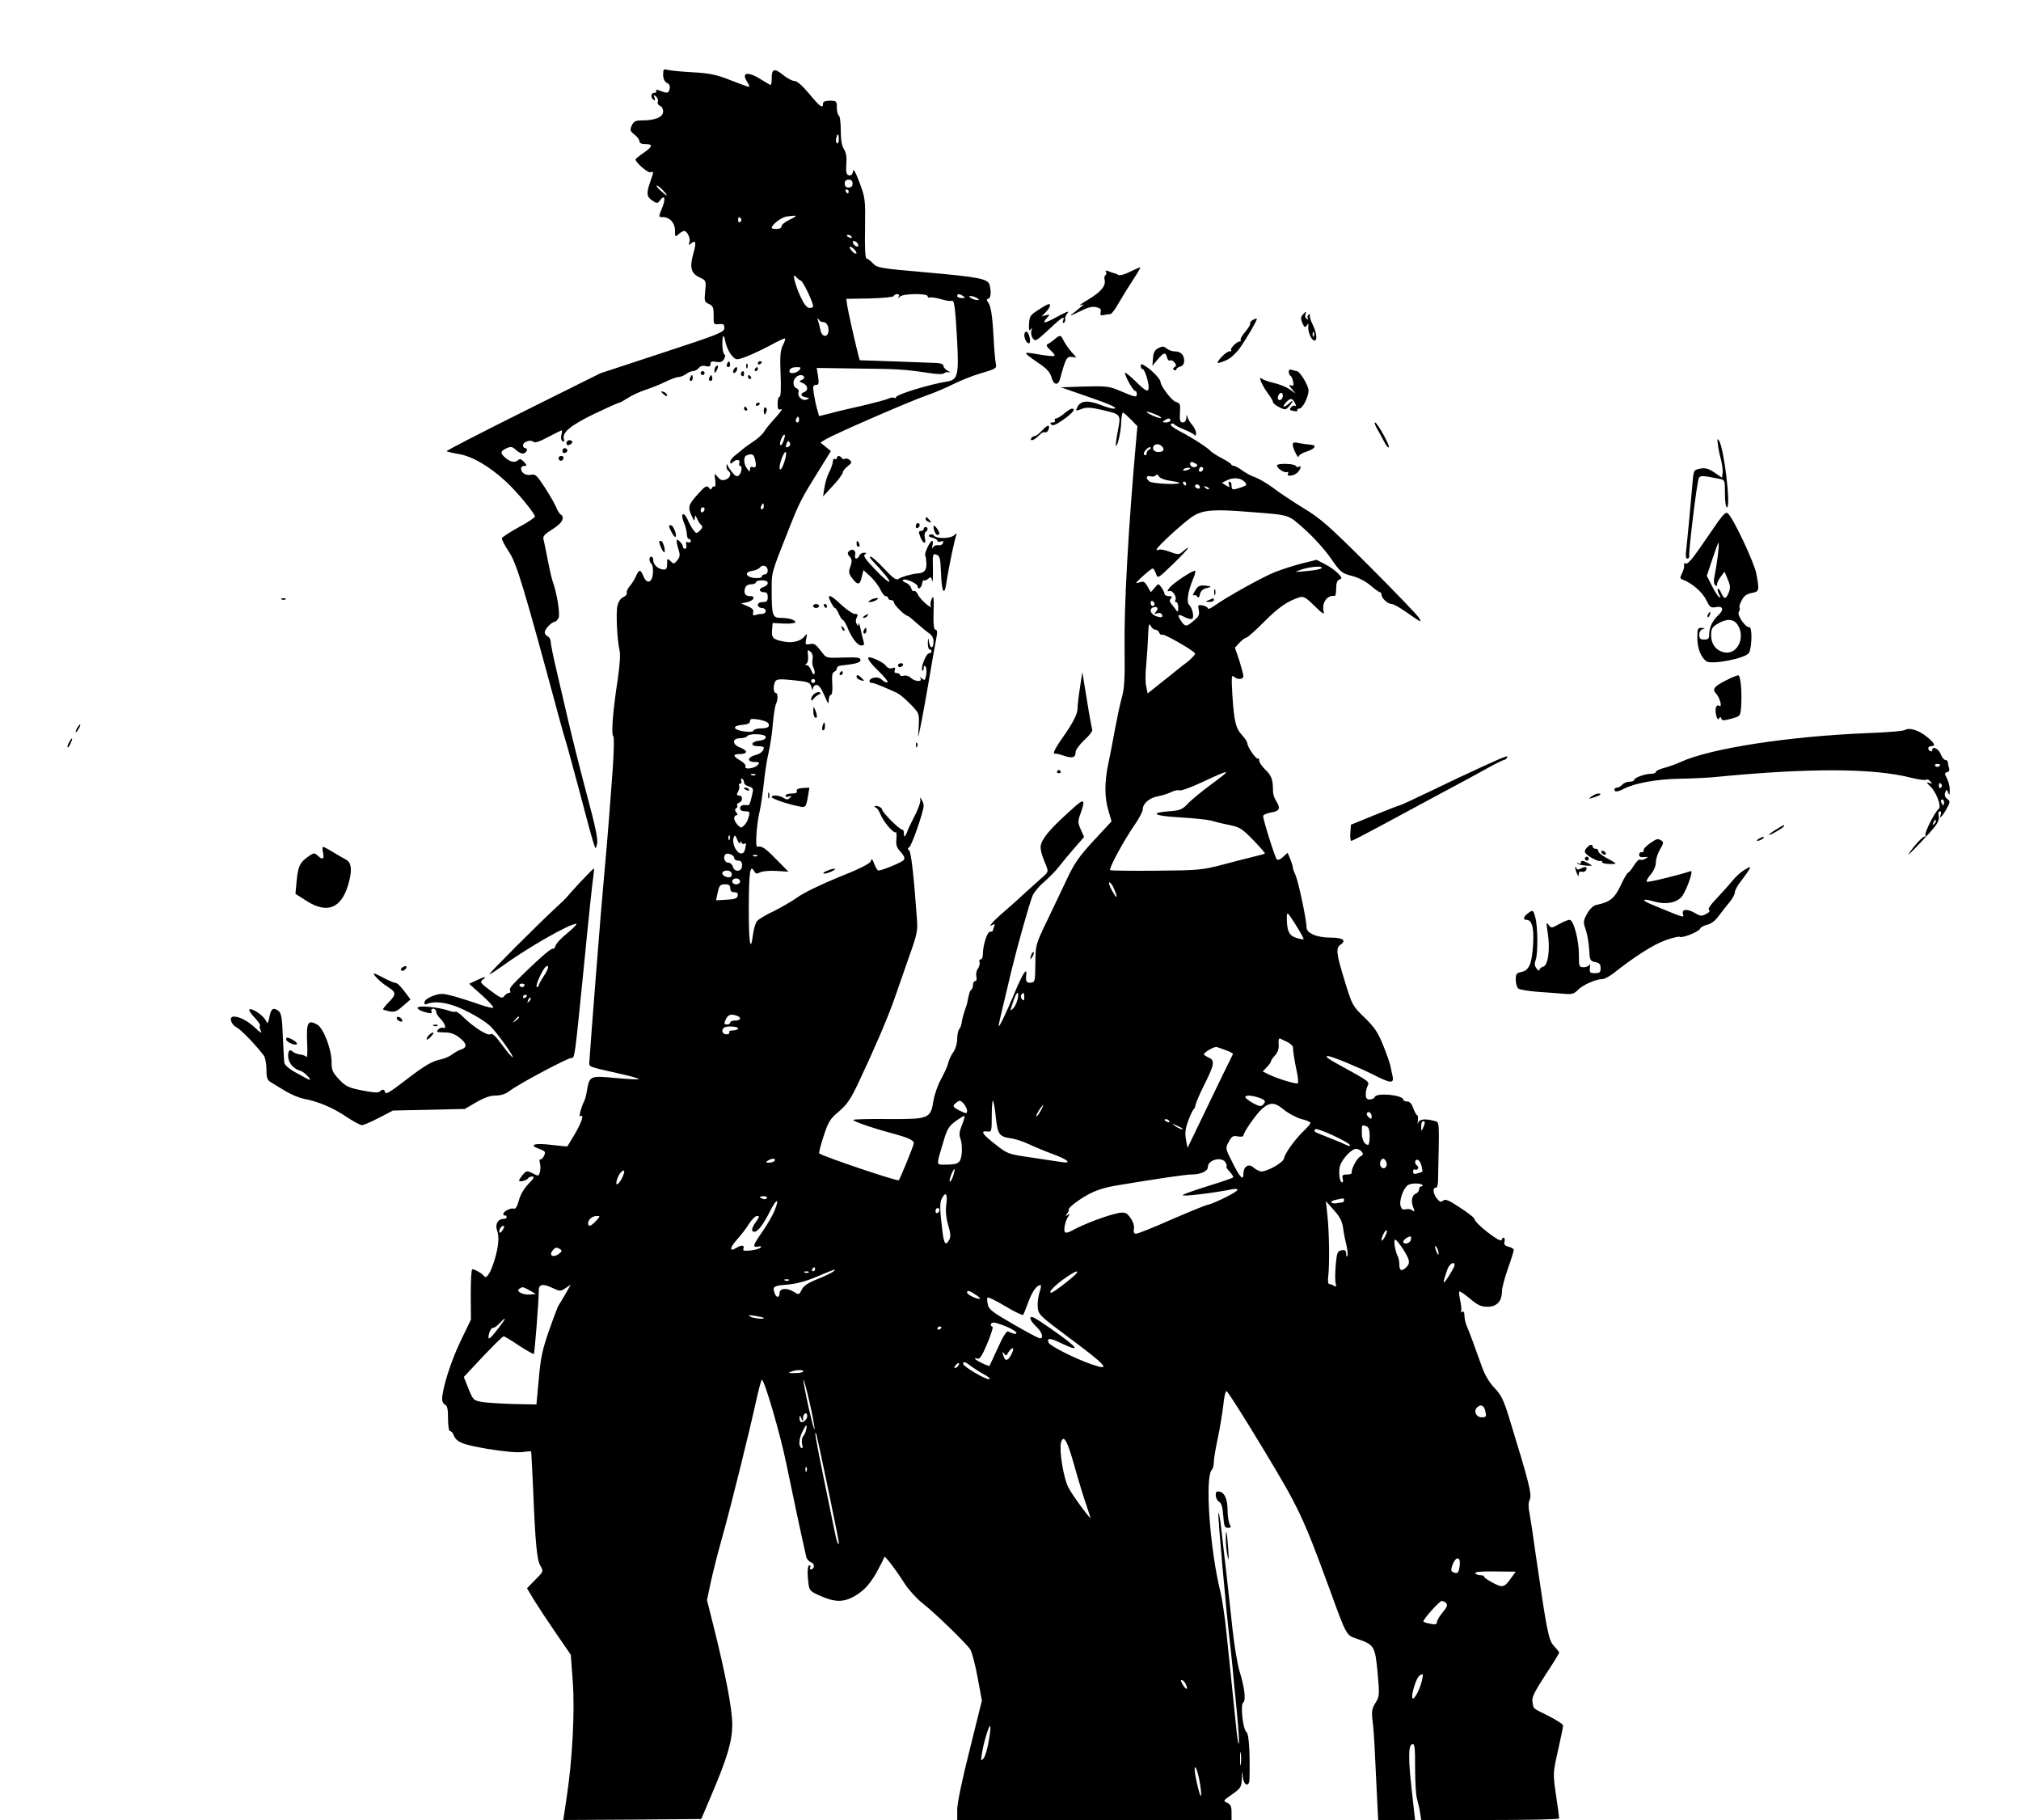 <?xml version="1.0" standalone="no"?>
<!DOCTYPE svg PUBLIC "-//W3C//DTD SVG 20010904//EN"
 "http://www.w3.org/TR/2001/REC-SVG-20010904/DTD/svg10.dtd">
<svg version="1.0" xmlns="http://www.w3.org/2000/svg"
 width="1024pt" height="922pt" viewBox="0 0 1024 922"
 preserveAspectRatio="xMidYMid meet">

<g transform="translate(0,922) scale(0.1,-0.1)"
fill="#000000" stroke="none">
<path d="M3360 8842 c0 -21 7 -35 19 -42 13 -6 17 -17 14 -30 -6 -23 -11 -24
-48 -10 -17 7 -24 7 -20 0 3 -6 -1 -10 -9 -10 -19 0 -21 -26 -4 -36 8 -5 9 -2
4 11 -5 15 -4 16 8 6 8 -7 12 -19 9 -27 -3 -7 2 -17 11 -20 9 -3 16 -16 16
-29 0 -28 -41 -45 -105 -45 -35 0 -44 -4 -54 -26 -10 -23 -9 -28 14 -46 14
-11 25 -26 25 -34 0 -9 11 -14 30 -14 40 0 38 -12 -10 -45 -22 -15 -40 -30
-40 -33 0 -15 64 -70 76 -65 17 6 17 5 -1 -47 -21 -59 -19 -77 10 -96 24 -16
27 -16 40 2 22 30 29 8 11 -36 -20 -50 -20 -50 2 -50 35 0 62 -29 62 -67 0
-34 1 -35 18 -20 10 10 23 17 28 17 16 0 34 -38 27 -57 -6 -15 -4 -16 9 -6 24
20 27 5 11 -52 -20 -69 -12 -100 31 -120 34 -16 34 -17 29 -70 -5 -50 -4 -55
19 -65 21 -10 24 -18 24 -58 -1 -45 0 -47 27 -44 22 2 27 -1 27 -20 -1 -21
-25 -31 -315 -126 l-313 -103 -392 -195 c-216 -108 -390 -197 -387 -200 2 -2
30 -9 61 -14 68 -11 155 -62 239 -139 59 -55 147 -162 147 -178 0 -5 -37 -30
-82 -54 -45 -25 -83 -50 -85 -55 -2 -6 14 -37 36 -70 39 -59 75 -178 252 -834
17 -63 35 -126 40 -140 4 -14 33 -119 64 -235 30 -115 61 -230 69 -255 14 -45
14 -45 21 -16 6 21 -8 89 -53 255 -33 124 -74 289 -92 366 -18 77 -45 195 -61
262 -16 67 -29 132 -29 143 0 11 -7 23 -15 26 -8 4 -15 13 -15 21 0 16 36 53
51 53 5 0 13 9 19 19 9 19 -8 127 -30 186 -4 11 -15 58 -24 105 -9 47 -19 95
-22 106 -5 17 4 27 45 53 50 30 66 61 40 76 -5 4 -15 19 -20 33 -6 15 -31 60
-57 100 -41 63 -50 72 -70 67 -26 -6 -52 9 -52 31 0 8 7 14 17 14 14 0 14 2
-2 20 -13 14 -22 17 -29 10 -15 -15 -38 -12 -63 9 -30 25 -29 35 3 50 23 10
30 9 50 -10 13 -12 30 -19 38 -16 18 7 22 27 6 27 -5 0 -10 6 -10 14 0 18 39
31 52 18 7 -7 31 0 75 24 36 19 67 34 69 34 2 0 2 -11 -2 -24 -3 -14 -1 -27 6
-31 8 -5 10 -2 7 11 -10 33 34 69 155 128 65 31 121 56 126 56 4 0 23 11 42
23 19 13 60 32 90 42 30 10 76 28 102 41 26 13 56 24 66 24 10 0 27 7 38 15
10 8 26 15 35 15 9 0 22 7 30 16 8 10 21 13 36 9 17 -4 23 -1 23 11 0 13 6 15
28 11 21 -4 31 -1 40 13 7 12 8 21 2 25 -6 3 -10 27 -10 52 0 46 7 54 14 17 9
-47 40 -94 61 -94 22 0 103 35 195 85 25 13 46 22 48 20 2 -2 -3 -18 -12 -35
-12 -25 -15 -56 -11 -146 3 -70 1 -114 -5 -114 -6 0 -10 -16 -10 -35 0 -29 3
-33 18 -28 9 4 -4 -16 -29 -43 -26 -28 -51 -59 -57 -70 -6 -11 -30 -34 -54
-50 -24 -16 -48 -33 -54 -39 -6 -5 -23 -19 -37 -30 -15 -11 -27 -26 -27 -34 0
-12 3 -12 12 -3 17 17 41 15 34 -3 -3 -8 -1 -15 4 -15 12 0 8 -34 -6 -48 -9
-8 -17 -5 -32 12 -10 13 -22 29 -25 37 -4 10 -6 10 -6 -3 -1 -9 4 -20 9 -23
18 -11 11 -35 -12 -44 -18 -7 -27 -4 -41 12 -19 22 -19 22 -13 -16 2 -20 1
-35 -4 -32 -4 3 -11 -1 -13 -7 -4 -10 -8 -9 -16 2 -10 13 -19 7 -56 -34 -48
-53 -51 -65 -30 -111 11 -24 14 -26 15 -10 1 18 3 17 13 -5 6 -14 16 -28 22
-32 6 -5 3 -14 -8 -25 -18 -17 -19 -17 -34 2 -8 11 -22 35 -29 53 -8 18 -19
30 -24 27 -6 -4 -4 -20 5 -42 8 -19 15 -46 15 -59 0 -13 5 -24 10 -24 6 0 10
-5 10 -11 0 -6 -6 -9 -14 -6 -10 4 -12 0 -9 -14 3 -10 0 -19 -6 -19 -6 0 -11
5 -11 11 0 13 -30 44 -31 32 -2 -9 0 -18 11 -55 6 -20 4 -32 -9 -47 -16 -19
-19 -19 -34 -3 -16 15 -17 14 -17 -14 0 -24 -4 -30 -19 -29 -27 2 -51 24 -51
46 0 11 -4 19 -10 19 -13 0 -13 -23 1 -37 6 -6 9 -27 7 -48 -4 -48 -31 -56
-48 -14 -15 36 -22 36 -38 0 -7 -16 -21 -39 -32 -51 -10 -12 -17 -27 -14 -33
2 -7 -6 -17 -18 -22 -14 -6 -25 -23 -30 -45 -8 -37 -1 -175 11 -225 5 -18 1
-77 -9 -145 -25 -161 -34 -281 -23 -289 5 -3 4 -72 -3 -171 -7 -91 -15 -199
-18 -240 -8 -102 -15 -186 -26 -305 -13 -132 -70 -864 -74 -934 -1 -27 -11
-23 157 -61 54 -12 96 -24 94 -27 -3 -2 -56 0 -118 6 -129 12 -132 11 -145
-62 -3 -23 -10 -48 -15 -57 -15 -30 -28 -81 -19 -75 21 13 9 -26 -26 -87 -21
-35 -38 -64 -39 -65 -1 -2 -37 2 -80 7 -87 11 -120 0 -63 -20 31 -12 34 -15
24 -36 -6 -12 -14 -20 -19 -17 -4 2 -5 -7 -1 -20 3 -14 3 -35 -1 -46 -6 -20
-8 -20 -36 -5 -29 14 -32 14 -50 -7 -10 -12 -19 -25 -19 -30 0 -9 39 1 46 12
3 5 13 9 22 9 11 0 6 -11 -20 -37 -23 -24 -42 -56 -49 -84 -8 -30 -17 -45 -25
-42 -15 6 -54 -14 -54 -27 0 -6 3 -9 8 -7 4 1 8 -3 9 -8 2 -6 -7 -10 -18 -10
-27 -1 -41 -27 -31 -57 13 -33 8 -84 -13 -153 -20 -65 -41 -97 -53 -79 -8 12
-46 34 -59 34 -5 0 -8 -57 -8 -127 l1 -128 -53 -110 c-49 -102 -92 -238 -93
-293 0 -12 7 -25 15 -28 11 -5 15 -22 15 -70 0 -37 4 -64 10 -64 6 0 14 -8 17
-17 15 -39 41 -50 173 -73 81 -13 151 -20 177 -16 24 3 44 5 44 3 1 -1 5 -85
10 -187 11 -277 19 -362 37 -392 16 -28 16 -29 -26 -71 l-42 -43 34 -57 c19
-31 69 -107 111 -168 l77 -112 10 -136 c11 -153 -2 -396 -31 -587 l-17 -114
349 2 350 3 49 115 c83 195 108 278 108 364 0 78 -33 251 -94 495 l-34 135 18
85 c10 47 36 152 59 232 46 165 136 528 172 692 13 59 26 107 29 107 13 0 93
-273 124 -425 29 -140 77 -368 101 -472 3 -12 14 -24 25 -28 19 -6 18 -35 -2
-35 -5 0 -6 5 -3 10 3 6 2 10 -4 10 -10 0 -12 -39 -4 -98 4 -29 11 -36 60 -57
79 -35 126 -33 189 9 38 26 62 53 93 106 22 40 41 77 41 82 0 13 55 -58 104
-135 20 -31 60 -75 89 -98 63 -49 223 -204 243 -235 8 -12 25 -75 37 -140 l22
-119 -62 -250 c-38 -149 -63 -271 -63 -302 l0 -53 695 0 695 0 0 38 c0 31 -5
41 -22 49 -22 10 -21 11 25 43 44 31 47 37 49 79 1 44 2 44 5 9 5 -45 33 -54
34 -10 3 135 -3 228 -15 237 -19 14 -32 140 -17 150 15 9 7 77 -19 160 -10 33
-26 128 -35 210 -14 135 -44 402 -61 543 -4 29 -9 51 -11 48 -4 -4 38 -480 58
-651 6 -49 12 -112 15 -140 2 -27 11 -121 20 -208 8 -86 14 -163 11 -170 -2
-6 -7 20 -11 58 -10 99 -34 334 -52 505 -8 80 -22 170 -29 200 -55 218 -81
588 -45 624 6 6 10 23 10 38 0 16 9 70 20 121 11 51 23 126 28 167 4 42 11 74
17 72 6 -1 88 -131 183 -288 183 -303 204 -348 333 -699 95 -260 88 -247 147
-268 85 -29 89 -36 102 -170 10 -114 10 -120 -11 -154 -18 -29 -20 -43 -15
-86 4 -29 8 -83 10 -122 2 -38 7 -141 11 -227 l8 -158 93 0 94 0 -5 43 c-21
186 -25 229 -25 278 0 41 4 58 15 63 13 5 15 -13 15 -121 0 -70 4 -140 10
-157 5 -17 12 -48 15 -68 l6 -38 349 0 c193 0 350 3 350 8 0 4 -7 57 -16 118
-16 110 -16 111 10 226 14 63 26 120 26 127 0 6 -33 27 -72 47 -87 44 -77 35
-83 70 -5 24 6 47 64 137 39 59 71 111 71 115 0 3 -12 18 -26 33 -28 30 -35
65 -95 478 -11 80 -24 167 -29 194 -7 32 -6 55 0 68 14 25 -2 87 -105 421 -27
87 -40 113 -73 147 -25 26 -48 64 -62 103 -36 102 -62 171 -76 205 -8 17 -14
43 -14 58 0 17 -4 24 -12 19 -6 -4 -8 -3 -5 2 3 6 1 30 -4 53 -5 24 -8 46 -5
48 3 3 27 -13 54 -36 39 -33 56 -41 89 -41 47 0 73 28 73 79 0 16 14 68 30
114 17 47 30 90 30 95 0 5 -12 13 -26 16 -20 5 -25 12 -21 26 6 21 -9 28 -15
8 -6 -17 -138 87 -138 108 0 5 -32 30 -72 56 -57 38 -74 45 -86 36 -11 -10
-18 -7 -33 12 -19 25 -21 56 -3 53 5 -1 9 13 10 30 7 319 8 301 -17 308 -46
13 -77 10 -83 -8 -3 -10 -4 -6 -2 9 2 16 0 28 -3 28 -4 0 -13 16 -20 35 -8 24
-19 35 -32 35 -10 0 -19 4 -19 9 0 24 -136 37 -144 14 -3 -7 -15 -13 -26 -13
-15 0 -20 7 -20 26 0 14 4 34 10 44 10 20 4 24 -135 100 -67 36 -85 50 -67 50
18 0 154 -56 232 -95 86 -44 104 -45 96 -7 -4 15 -8 38 -11 52 -3 14 -19 61
-37 105 -26 65 -44 91 -94 140 -61 59 -63 63 -99 180 -45 146 -48 172 -22 190
30 21 11 35 -49 35 -72 0 -124 22 -124 52 0 37 -41 231 -56 265 -8 17 -14 35
-14 41 0 5 -6 24 -13 41 l-13 31 -23 -21 c-13 -13 -26 -18 -32 -12 -9 9 -69
199 -69 219 0 6 18 14 40 18 44 7 50 21 25 60 -8 12 -15 33 -15 47 0 59 -7 79
-37 108 -18 17 -33 39 -33 48 0 9 -3 14 -6 10 -8 -7 -54 59 -54 77 0 7 -12 26
-27 42 -32 35 -40 68 -49 204 -5 87 -4 103 7 93 18 -18 49 -16 49 2 0 8 -10
44 -21 80 l-22 64 24 26 c13 13 29 25 34 25 6 0 46 36 90 80 73 74 122 107
182 125 18 5 33 -4 74 -45 37 -37 50 -46 46 -30 -12 45 17 87 56 81 4 0 7 17
7 38 0 27 5 41 16 45 15 6 14 9 -5 30 -13 13 -42 35 -66 47 l-44 23 -73 -18
c-40 -10 -102 -30 -138 -44 -59 -23 -245 -126 -312 -174 -16 -11 -28 -15 -28
-10 0 5 -12 12 -26 15 -24 4 -26 2 -20 -24 4 -23 0 -33 -25 -53 -37 -32 -44
-32 -63 -4 -24 34 -19 40 14 23 17 -9 35 -13 40 -10 12 7 2 55 -16 72 -13 14
-5 68 21 130 9 20 13 38 11 41 -8 7 -111 -61 -130 -85 -13 -18 -13 -21 -2 -17
16 6 41 -30 31 -46 -3 -6 -1 -10 4 -10 6 0 11 -12 11 -27 -1 -27 -1 -27 -15
-8 -8 11 -19 25 -24 31 -6 8 -5 16 2 23 8 8 5 11 -11 11 -12 0 -22 6 -22 13 0
6 -8 21 -16 32 -15 20 -15 20 -34 -3 l-19 -22 -17 29 c-15 26 -21 28 -43 20
-21 -7 -18 -2 18 31 24 22 47 40 51 40 5 0 12 -12 17 -26 9 -27 9 -26 93 55
72 70 95 102 38 53 -15 -12 -22 -12 -62 3 -24 9 -49 14 -55 10 -6 -3 -11 -3
-11 1 0 13 145 145 188 171 50 30 105 34 277 20 217 -17 198 -11 285 -88 43
-38 103 -104 132 -146 50 -72 56 -77 106 -90 33 -8 70 -27 95 -48 22 -19 44
-35 49 -35 4 0 8 -6 8 -13 0 -18 32 -47 52 -47 8 0 39 -17 69 -38 83 -58 83
-58 69 -32 -7 12 -119 129 -249 259 -207 207 -249 244 -337 297 -55 34 -125
80 -154 103 -30 22 -71 46 -90 53 -19 6 -49 22 -66 35 -17 12 -36 23 -42 23
-6 0 -12 3 -14 8 -1 4 -23 18 -48 31 -25 13 -49 29 -55 35 -15 17 -91 67 -157
101 -34 18 -52 32 -45 37 6 4 14 3 17 -2 3 -4 25 -16 50 -26 25 -10 48 -22 52
-28 5 -6 8 -2 8 10 0 11 -9 29 -19 41 -10 11 -21 29 -24 39 -4 16 -5 16 -6 -3
-1 -13 -7 -23 -16 -23 -17 0 -19 8 -16 61 2 31 -1 37 -21 43 -20 5 -78 80 -78
102 -1 14 -42 57 -73 77 -23 15 -27 15 -27 2 0 -8 4 -15 10 -15 9 0 30 -62 30
-92 0 -28 -14 -22 -69 33 -28 27 -51 45 -51 40 0 -17 41 -91 51 -91 5 0 9 -7
9 -16 0 -19 -8 -17 -90 18 -49 21 -67 23 -175 20 l-120 -4 130 -45 c123 -42
168 -63 135 -63 -8 0 -39 9 -69 21 -60 22 -95 19 -111 -11 -12 -23 -11 -24 25
-10 19 7 45 6 91 -5 106 -24 104 -22 88 -107 -8 -39 -12 -74 -10 -76 8 -7 26
72 27 121 1 26 5 47 9 47 3 0 21 -16 40 -35 l33 -34 -7 -78 c-39 -438 -61
-831 -58 -1048 2 -147 -1 -202 -13 -245 -9 -30 -24 -103 -35 -161 -11 -59 -26
-140 -35 -180 -19 -94 -19 -167 1 -235 l16 -55 -91 -98 c-73 -79 -98 -115
-134 -192 -25 -52 -70 -148 -102 -214 -57 -119 -58 -120 -59 -215 -1 -92 -2
-96 -23 -98 -23 -2 -27 6 -23 42 4 38 -19 3 -58 -91 -45 -107 -81 -183 -82
-170 0 8 8 42 65 281 30 123 90 337 107 379 6 15 31 46 57 68 25 22 60 57 76
78 17 22 52 64 79 95 l49 56 -17 38 c-15 34 -16 41 -1 81 26 74 19 79 -40 25
-82 -73 -127 -120 -147 -153 -23 -36 -21 -56 13 -137 12 -30 11 -33 -27 -65
-21 -19 -61 -55 -89 -80 -27 -26 -75 -68 -105 -94 -52 -45 -79 -78 -50 -60 10
6 12 4 7 -9 -4 -10 -7 -20 -7 -22 0 -2 -6 -4 -14 -4 -14 0 -36 -69 -36 -114 0
-14 -5 -26 -11 -26 -6 0 -9 -6 -6 -14 3 -8 -1 -22 -8 -33 -8 -10 -11 -28 -8
-40 3 -14 1 -23 -6 -23 -6 0 -11 -9 -11 -19 0 -11 -4 -22 -9 -25 -7 -5 -11
-19 -22 -74 -1 -4 -6 -18 -11 -32 -5 -14 -12 -38 -14 -54 -2 -16 -8 -34 -14
-40 -5 -5 -10 -28 -10 -49 0 -22 -8 -50 -19 -66 -11 -15 -23 -40 -27 -57 -3
-16 -20 -52 -36 -81 -16 -29 -33 -77 -38 -108 -15 -92 -22 -95 -228 -94 -95 1
-175 -1 -178 -4 -6 -6 94 -41 195 -68 85 -23 111 -35 111 -51 0 -10 -68 -177
-76 -187 -6 -7 -380 119 -403 136 -3 2 7 41 22 87 24 74 33 88 77 125 41 34
60 62 101 149 73 154 147 325 179 417 15 44 49 140 74 212 45 126 47 137 41
210 -15 210 -29 329 -39 336 -8 5 -8 9 1 15 13 8 73 182 73 210 0 10 -5 24
-11 32 -9 13 -10 13 -6 -1 3 -9 -10 -48 -30 -85 -19 -38 -35 -71 -35 -74 0 -3
-4 -12 -9 -20 -7 -12 -8 -10 -9 7 0 13 -4 22 -8 20 -11 -3 -102 88 -102 101 0
11 -30 25 -38 17 -3 -3 -1 -5 4 -5 6 0 18 -17 27 -39 18 -40 65 -94 76 -87 3
3 5 -13 3 -34 -3 -31 1 -44 22 -66 18 -21 22 -31 15 -41 -10 -12 -110 -53
-128 -53 -5 0 -14 15 -21 33 -10 27 -13 29 -19 13 -5 -12 -58 -39 -162 -80
-84 -34 -177 -79 -206 -100 -28 -20 -83 -52 -121 -71 -38 -18 -76 -40 -84 -49
-9 -8 -19 -41 -23 -73 -13 -99 -22 -32 -21 154 1 167 7 206 27 170 8 -14 14
-15 31 -6 12 6 48 9 82 7 l61 -4 -62 63 c-57 58 -72 68 -97 64 -10 -2 -2 118
13 179 6 25 15 88 21 140 5 52 16 124 25 160 8 36 18 101 21 145 4 44 11 88
15 97 12 23 11 58 -1 58 -12 0 -13 40 -1 59 7 11 25 12 92 5 77 -8 84 -11 90
-34 4 -16 7 -19 8 -7 1 9 9 17 19 17 11 0 24 -18 39 -53 18 -43 22 -47 22 -24
1 15 5 27 11 27 6 0 9 23 7 56 -3 40 0 57 10 61 7 3 13 10 13 17 0 6 8 13 18
14 81 9 102 15 102 29 0 12 -16 14 -86 12 -82 -3 -88 -2 -105 21 -37 48 -42
52 -66 47 -22 -4 -24 -2 -18 27 6 27 5 29 -7 14 -20 -26 -60 -37 -107 -28 -54
10 -63 19 -59 61 l3 33 58 -3 c31 -1 57 2 57 7 0 12 -34 22 -76 22 -39 0 -44
13 -44 137 0 99 -4 83 91 323 48 122 62 149 147 285 l62 100 -26 21 -27 22 24
15 c42 26 418 190 514 224 39 13 99 39 135 57 36 18 100 44 143 56 72 21 78
25 73 46 -3 12 -8 66 -11 121 -6 121 -14 174 -29 192 -8 11 -8 15 2 18 13 5
15 34 6 70 -8 31 -56 40 -330 64 -226 20 -239 22 -261 45 -12 13 -27 24 -32
24 -7 0 -10 54 -8 153 2 147 1 155 -28 232 -21 56 -31 73 -33 57 -2 -15 -9
-22 -20 -20 -14 3 -16 13 -14 56 3 36 -1 60 -12 77 -11 16 -16 47 -16 94 0 38
-4 73 -10 76 -5 3 -10 22 -10 41 0 32 -2 34 -35 34 -24 0 -35 -5 -35 -15 0
-27 -15 -16 -70 50 -35 42 -61 65 -75 65 -11 0 -37 14 -58 31 -43 35 -57 31
-57 -17 0 -19 -2 -34 -5 -34 -3 0 -22 11 -43 24 -71 46 -109 42 -76 -9 9 -14
13 -25 9 -25 -4 0 -46 15 -94 34 -71 28 -104 35 -191 40 -58 3 -115 9 -127 12
-20 6 -23 3 -23 -24z m890 -328 c0 -14 -4 -23 -9 -20 -5 3 -7 15 -4 26 7 28
13 25 13 -6z m70 -224 c0 -13 -7 -20 -20 -20 -13 0 -20 7 -20 20 0 13 7 20 20
20 13 0 20 -7 20 -20z m-960 -35 c13 -14 21 -25 18 -25 -3 0 -17 11 -32 25
-15 14 -23 25 -18 25 5 0 19 -11 32 -25z m940 -5 c0 -5 -2 -10 -4 -10 -3 0 -8
5 -11 10 -3 6 -1 10 4 10 6 0 11 -4 11 -10z m-297 -142 c-24 -11 -43 -26 -43
-34 0 -8 -10 -14 -25 -14 -14 0 -25 2 -25 5 0 17 49 54 75 58 57 8 60 6 18
-15z m-248 3 c3 -5 1 -12 -5 -16 -5 -3 -10 1 -10 9 0 18 6 21 15 7z m560 -91
c3 -6 -1 -7 -9 -4 -18 7 -21 14 -7 14 6 0 13 -4 16 -10z m33 -39 c3 -8 -1 -12
-9 -9 -7 2 -15 10 -17 17 -3 8 1 12 9 9 7 -2 15 -10 17 -17z m-18 -26 c20 -24
6 -28 -15 -5 -10 11 -13 20 -8 20 6 0 16 -7 23 -15z m-272 -157 c11 -3 62
-110 62 -130 0 -5 -8 -8 -18 -8 -13 0 -27 17 -44 53 -29 61 -47 132 -26 105 7
-8 19 -17 26 -20z m496 -80 c-6 -10 -4 -10 7 0 16 15 139 17 139 1 0 -6 6 -9
13 -6 6 2 32 -2 56 -9 25 -7 48 -11 52 -8 14 8 19 -30 28 -192 10 -183 5 -208
-51 -217 -89 -14 -258 -66 -258 -79 0 -5 -4 -7 -10 -3 -5 3 -17 1 -27 -4 -10
-5 -70 -21 -133 -36 -63 -14 -139 -32 -167 -40 l-53 -13 -10 36 c-6 20 -13 56
-17 80 -5 35 -3 42 11 42 15 0 16 7 11 43 l-7 43 209 -3 c205 -2 236 -4 362
-23 40 -6 68 -7 74 -1 5 5 17 7 26 5 9 -3 6 1 -6 7 -13 7 -23 18 -23 26 0 8
-13 13 -32 14 -18 1 -114 4 -213 8 l-179 6 -8 30 c-21 84 -50 214 -55 245 l-5
36 118 2 c66 2 121 7 122 12 2 6 10 10 18 10 9 0 12 -5 8 -12z m326 2 c12 -8
11 -10 -7 -10 -13 0 -23 5 -23 10 0 13 11 13 30 0z m70 -10 c13 -9 13 -10 0
-10 -8 0 -22 5 -30 10 -13 9 -13 10 0 10 8 0 22 -5 30 -10z m-786 -121 c20 2
33 -14 34 -39 1 -41 -33 -42 -41 -2 -3 15 -9 36 -12 47 -5 14 -4 16 3 7 5 -8
12 -13 16 -13z m-114 -244 c-13 -16 -50 -21 -50 -7 0 15 13 22 38 22 21 0 22
-2 12 -15z m24 -34 c3 -5 -2 -12 -12 -16 -15 -6 -14 -8 6 -16 25 -10 30 -37 7
-45 -22 -9 -18 -22 8 -27 19 -3 20 -5 5 -11 -21 -10 -50 16 -42 37 3 8 -2 17
-10 20 -19 7 -21 38 -4 55 14 14 35 16 42 3z m1808 -209 c-10 -3 -72 24 -72
32 0 3 19 -3 41 -12 23 -9 37 -18 31 -20z m-1836 -19 c-10 -10 -19 5 -10 18 6
11 8 11 12 0 2 -7 1 -15 -2 -18z m1884 7 c0 -5 -10 -10 -22 -10 -19 0 -20 2
-8 10 19 13 30 13 30 0z m-1961 -106 c-6 -16 -13 -24 -16 -17 -5 13 16 58 23
50 3 -2 -1 -17 -7 -33z m28 -26 c-15 -9 -19 -4 -11 16 5 14 9 15 15 5 5 -8 3
-17 -4 -21z m1892 -1 c13 -16 5 -27 -20 -27 -21 0 -33 15 -24 30 9 14 31 12
44 -3z m-66 -14 c-7 -3 -13 -11 -13 -19 0 -9 -5 -12 -11 -9 -7 5 -4 14 7 26 9
11 20 16 23 13 3 -4 0 -9 -6 -11z m-1845 -50 c-11 -42 -28 -67 -28 -41 0 23
21 78 30 78 5 0 4 -17 -2 -37z m-154 5 c10 -38 7 -51 -9 -44 -10 3 -15 -1 -15
-11 0 -14 -2 -14 -15 3 -18 24 -19 61 -2 67 25 10 35 7 41 -15z m2235 -27 c9
-6 10 -11 2 -15 -13 -8 -31 1 -31 15 0 11 11 11 29 0z m36 -32 c-10 -15 -25
-10 -19 6 4 8 10 12 15 9 5 -3 7 -10 4 -15z m-65 7 c0 -2 -9 -6 -20 -9 -11 -3
-18 -1 -14 4 5 9 34 13 34 5z m-99 -62 c27 -4 48 -9 45 -11 -10 -10 -139 -3
-152 8 -21 17 -17 32 6 26 11 -3 23 0 26 5 4 7 10 4 16 -5 5 -10 29 -19 59
-23z m374 -4 c15 -17 14 -18 -16 -29 -44 -15 -49 -14 -49 9 0 11 -4 20 -10 20
-5 0 -7 -7 -3 -16 5 -14 3 -14 -15 -3 l-21 13 22 11 c34 18 73 15 92 -5z
m-295 -10 c0 -5 -2 -10 -4 -10 -3 0 -8 5 -11 10 -3 6 -1 10 4 10 6 0 11 -4 11
-10z m70 -20 c0 -5 -7 -7 -15 -4 -8 4 -12 10 -9 15 6 11 24 2 24 -11z m45 -8
c-3 -3 -11 0 -18 7 -9 10 -8 11 6 5 10 -3 15 -9 12 -12z m-2255 -87 c0 -8 -4
-15 -10 -15 -5 0 -7 7 -4 15 4 8 8 15 10 15 2 0 4 -7 4 -15z m-300 -14 c0 -6
-4 -13 -10 -16 -5 -3 -10 1 -10 9 0 9 5 16 10 16 6 0 10 -4 10 -9z m320 -312
c0 -10 -7 -19 -15 -19 -8 0 -15 -5 -15 -11 0 -6 -16 -9 -37 -7 -45 4 -53 31
-11 36 14 2 32 9 38 17 15 18 40 8 40 -16z m2805 12 c-6 -5 -39 -11 -75 -14
-65 -6 -65 -6 -25 8 46 15 114 20 100 6z m-2805 -75 c0 -7 -9 -16 -20 -19 -11
-3 -20 -10 -20 -16 0 -6 9 -11 20 -11 15 0 20 -7 20 -25 0 -20 -5 -25 -25 -25
-16 0 -25 -6 -25 -15 0 -8 9 -15 20 -15 11 0 20 -7 20 -15 0 -8 -9 -15 -19
-15 -11 0 -26 -3 -34 -6 -11 -4 -14 0 -11 13 4 13 -4 22 -28 32 l-33 14 29 6
c34 7 48 31 17 31 -25 0 -34 14 -26 40 4 13 15 20 31 20 13 0 24 5 24 10 0 6
14 10 30 10 19 0 30 -5 30 -14z m1960 -107 c0 -5 -4 -9 -10 -9 -5 0 -10 7 -10
16 0 8 5 12 10 9 6 -3 10 -10 10 -16z m8 -37 c-11 -13 -10 -15 4 -9 10 3 20 2
24 -4 10 -17 -1 -20 -30 -10 -27 11 -35 36 -13 44 20 7 29 -4 15 -21z m-4 -92
c8 0 17 -7 20 -16 3 -8 10 -13 15 -9 9 5 155 -78 166 -95 3 -4 -14 -23 -37
-42 -24 -18 -50 -38 -58 -45 -8 -7 -44 -36 -80 -64 l-65 -52 -7 34 c-5 19 -5
66 -1 104 3 39 7 88 8 110 5 110 5 111 16 93 5 -10 16 -18 23 -18z m-1737
-149 c-3 -14 -1 -34 5 -44 5 -10 7 -23 5 -30 -3 -7 -10 0 -16 16 -6 15 -16 27
-23 27 -9 0 -10 2 -2 8 7 4 10 22 8 41 -3 29 -2 32 12 20 10 -8 14 -22 11 -38z
m13 -111 c0 -5 -4 -10 -10 -10 -5 0 -10 5 -10 10 0 6 5 10 10 10 6 0 10 -4 10
-10z m-238 -213 c11 -18 -1 -27 -37 -27 -18 0 -35 -5 -37 -11 -2 -7 -20 -8
-51 -4 -56 9 -58 29 -4 33 25 2 37 8 37 18 0 13 8 14 43 9 23 -4 45 -12 49
-18z m-12 -71 c0 -9 -12 -16 -32 -18 -42 -4 -50 -28 -9 -28 17 0 31 -3 31 -7
0 -17 -17 -32 -42 -38 -40 -10 -45 -35 -6 -35 25 0 28 -3 19 -14 -16 -19 -71
-27 -64 -9 3 7 -8 20 -26 30 -39 23 -39 33 -1 33 17 0 30 5 30 11 0 6 -13 16
-30 22 -41 15 -41 47 -1 47 17 0 33 5 36 10 10 16 95 13 95 -4z m2254 -242
c-49 -36 -102 -80 -118 -98 -26 -27 -38 -32 -93 -36 -104 -8 -74 -24 58 -31
67 -4 138 -11 158 -17 20 -6 61 -16 92 -22 50 -10 63 -18 119 -76 34 -35 61
-66 59 -68 -2 -2 -24 -8 -49 -14 -25 -6 -97 -24 -160 -41 -110 -29 -125 -30
-343 -32 -125 -1 -229 0 -232 3 -8 8 70 151 121 225 24 34 44 71 44 82 0 30
33 59 77 67 21 4 51 13 66 21 16 8 35 12 43 9 8 -3 56 14 107 38 160 74 164
74 51 -10z m-2307 50 c-3 -3 -12 -4 -19 -1 -8 3 -5 6 6 6 11 1 17 -2 13 -5z
m-57 -39 c0 -7 11 -16 24 -19 16 -4 23 -12 21 -23 -13 -62 -17 -74 -28 -72
-26 3 -37 -2 -37 -16 0 -9 9 -15 25 -15 23 0 25 -3 19 -27 -7 -25 -16 -40 -35
-54 -9 -7 -39 28 -39 45 0 9 5 16 11 16 8 0 8 4 0 14 -8 10 -9 16 -1 21 6 3 8
10 5 15 -3 4 2 10 10 14 20 7 19 36 0 36 -13 0 -14 4 -5 20 6 11 8 25 5 30 -3
6 -1 10 5 10 7 0 9 7 6 16 -3 8 -2 12 4 9 6 -3 10 -12 10 -20z m-73 -287 c-3
-8 -6 -5 -6 6 -1 11 2 17 5 13 3 -3 4 -12 1 -19z m53 -18 c1 10 3 11 7 2 2 -6
9 -10 14 -6 10 6 11 -2 3 -32 -8 -29 -36 -21 -52 15 -7 16 -9 37 -5 47 6 16 8
15 19 -11 7 -17 14 -23 14 -15z m-30 -76 c0 -8 9 -14 20 -14 15 0 20 -7 20
-25 0 -32 -39 -36 -47 -5 -3 11 -14 20 -24 20 -18 0 -27 29 -13 42 10 10 44
-4 44 -18z m117 10 c-3 -3 -12 -4 -19 -1 -8 3 -5 6 6 6 11 1 17 -2 13 -5z
m-132 -84 c3 -5 4 -14 1 -19 -9 -13 -46 -1 -46 15 0 16 36 19 45 4z m45 -45
c0 -8 -9 -15 -20 -15 -11 0 -20 7 -20 15 0 8 9 15 20 15 11 0 20 -7 20 -15z
m1896 -41 c21 -49 13 -51 -13 -3 -12 21 -17 39 -12 39 6 0 17 -16 25 -36z
m-1946 6 c0 -14 7 -20 21 -20 14 0 19 -5 17 -17 -2 -14 -15 -19 -57 -21 l-53
-3 7 33 c10 45 13 48 41 48 17 0 24 -5 24 -20z m2905 -258 c-2 -2 -19 1 -38 7
-37 12 -47 37 -47 105 1 29 3 27 45 -39 24 -38 42 -71 40 -73z m-1449 -303
c-3 -16 -13 -38 -22 -47 -15 -15 -16 -14 -9 8 15 48 25 70 31 70 4 0 4 -14 0
-31z m34 9 c0 -16 -3 -19 -11 -11 -6 6 -8 16 -5 22 11 17 16 13 16 -11z
m-1456 -94 c25 -9 19 -24 -9 -24 -14 0 -25 -4 -25 -10 0 -5 -7 -10 -15 -10
-18 0 -18 5 -5 31 11 20 27 23 54 13z m6 -64 c0 -5 -12 -10 -26 -10 -14 0 -23
-4 -19 -10 3 -5 -3 -10 -14 -10 -20 0 -28 19 -14 33 10 11 73 8 73 -3z m2783
-69 c15 -8 27 -19 28 -25 1 -26 8 -70 19 -122 7 -31 9 -58 6 -62 -7 -6 -103
23 -150 46 l-28 14 21 22 c12 12 21 26 21 30 0 4 9 17 20 29 12 12 20 33 19
47 -2 35 0 42 9 38 4 -2 19 -10 35 -17z m-310 -42 c20 -7 36 -16 34 -19 -5 -9
-114 -233 -172 -355 l-58 -120 -8 42 c-6 32 -3 55 11 94 11 29 23 55 27 58 5
3 9 14 11 25 2 10 20 53 41 95 54 107 58 128 26 143 -14 6 -25 14 -25 17 0 10
54 41 65 37 6 -2 27 -9 48 -17z m166 -240 c34 -12 37 -19 19 -37 -9 -9 -20 -6
-50 10 -21 12 -38 25 -38 30 0 11 31 10 69 -3z m-1479 -65 c0 -18 -4 -17 -40
1 -35 18 -36 23 -12 41 15 11 19 10 35 -7 9 -12 17 -27 17 -35z m144 -19 c10
-101 17 -112 73 -121 26 -3 68 -17 93 -29 25 -12 80 -35 123 -51 82 -30 102
-51 40 -40 -21 3 -90 13 -153 23 -113 16 -116 18 -177 66 -66 51 -78 70 -40
65 21 -3 22 0 22 79 0 44 3 79 6 77 3 -2 9 -33 13 -69z m1464 21 c23 -18 61
-38 86 -45 25 -6 46 -15 46 -19 0 -5 -16 -24 -36 -43 -43 -41 -95 -114 -98
-137 -3 -23 -96 -73 -121 -66 -11 4 -28 13 -37 22 -23 19 -48 1 -48 -35 0 -37
-17 -19 -56 59 -36 71 -36 71 -18 104 15 28 22 32 46 27 15 -3 28 -1 28 4 0
16 65 110 95 136 40 35 65 34 113 -7z m-1236 -5 c-9 -16 -18 -28 -21 -26 -4 5
27 55 34 55 2 0 -4 -13 -13 -29z m1678 -28 c0 -13 -3 -13 -15 -3 -8 7 -12 16
-9 21 8 13 24 1 24 -18z m-2076 -43 c-14 -33 -15 -49 -7 -71 6 -15 8 -48 6
-72 -6 -50 -16 -57 -87 -57 -44 0 -43 -7 -4 123 17 58 27 73 61 98 22 16 42
27 44 25 2 -2 -4 -23 -13 -46z m1051 20 c3 -6 -1 -7 -9 -4 -18 7 -21 14 -7 14
6 0 13 -4 16 -10z m1294 -7 c0 -5 -4 -17 -9 -28 -8 -18 -9 -17 -9 8 -1 15 4
27 9 27 6 0 10 -3 9 -7z m-1230 -29 c14 -12 -19 -1 -35 12 -18 14 -18 14 6 3
14 -6 27 -13 29 -15z m935 10 c11 -4 16 -19 16 -50 0 -24 -4 -44 -8 -44 -18 0
-32 26 -32 62 0 41 0 41 24 32z m-84 -96 c0 -5 -8 -4 -17 1 -10 5 -49 22 -88
37 -83 33 -79 30 -71 43 7 11 176 -67 176 -81z m59 -32 c10 -12 8 -17 -7 -25
-18 -10 -47 -65 -43 -83 0 -5 -11 -8 -25 -8 -21 0 -25 -4 -21 -20 3 -11 2 -20
-3 -20 -13 0 -20 59 -9 88 14 36 58 82 80 82 9 0 22 -6 28 -14z m-2974 -46
c-3 -5 -16 -10 -28 -10 -18 0 -19 2 -7 10 20 13 43 13 35 0z m2285 -10 c6 -11
8 -20 4 -20 -4 0 3 -11 16 -25 13 -14 21 -27 18 -30 -3 -3 -60 -23 -126 -43
-67 -21 -125 -41 -129 -46 -10 -10 155 10 255 30 12 2 22 1 22 -4 0 -10 -114
-67 -152 -76 -15 -3 -99 -38 -187 -76 -88 -39 -166 -70 -175 -70 -10 0 -13 7
-11 21 5 22 -9 54 -32 77 -9 9 -24 11 -46 7 -64 -14 -174 -55 -239 -91 -16 -9
-29 -11 -33 -5 -7 13 4 61 19 80 9 12 8 13 -4 6 -12 -7 -13 -6 -3 7 7 8 10 17
8 20 -3 3 9 16 27 30 72 54 124 77 213 92 204 34 352 56 382 56 47 0 83 17 83
38 0 37 72 55 90 22z m814 3 c9 -22 -10 -41 -25 -26 -13 13 -5 43 10 43 5 0
12 -8 15 -17z m179 -21 c3 -15 5 -28 4 -28 -1 -1 -12 -5 -24 -8 -17 -6 -23 -3
-23 9 0 9 4 14 9 10 5 -3 12 -1 15 4 4 5 2 12 -4 16 -15 10 -12 35 4 29 8 -3
16 -17 19 -32z m-2374 -51 c-6 -18 -14 -30 -17 -27 -2 3 1 19 8 36 7 17 14 29
16 27 2 -2 -1 -18 -7 -36z m-1676 -6 c-19 -39 -38 -48 -27 -12 8 26 23 47 35
47 5 0 1 -16 -8 -35z m4054 -38 c3 -4 1 -7 -5 -7 -7 0 -12 -7 -12 -15 0 -9 -7
-18 -15 -21 -21 -8 -27 -37 -15 -69 9 -23 8 -26 -3 -17 -7 6 -22 9 -34 6 -16
-4 -22 0 -27 19 -7 29 17 92 39 104 17 10 62 10 72 0z m-2412 -96 c-5 -34 -2
-67 9 -106 12 -41 14 -60 6 -75 -18 -34 -27 -23 -35 43 -14 117 -14 142 -3
165 19 38 30 25 23 -27z m-910 29 c-3 -5 -12 -7 -20 -3 -21 7 -19 13 6 13 11
0 18 -4 14 -10z m2925 -10 c0 -5 -3 -10 -7 -11 -5 0 -17 -2 -27 -4 -33 -6 -43
9 -11 16 45 10 45 10 45 -1z m-2885 -52 c-9 -23 -37 -71 -61 -106 -50 -71 -53
-83 -22 -77 15 3 18 1 11 -6 -5 -5 -29 -12 -51 -14 -33 -3 -40 -1 -35 10 6 18
-10 19 -37 3 -35 -22 -33 1 3 41 20 22 48 58 62 81 14 22 32 40 41 40 13 0 12
-5 -5 -29 -24 -33 -27 -51 -8 -51 17 0 47 40 81 109 32 62 46 61 21 -1z m2880
-88 c3 -25 11 -64 17 -87 5 -23 8 -47 5 -55 -3 -7 -6 -3 -6 9 -1 18 -6 22 -23
19 -21 -3 -24 -10 -30 -72 -3 -38 -4 -80 -1 -93 5 -19 3 -22 -8 -15 -8 5 -18
9 -24 9 -6 0 -8 17 -5 40 7 61 5 222 -4 305 l-8 75 40 -45 c31 -34 42 -56 47
-90z m-2045 91 c0 -6 -4 -13 -10 -16 -5 -3 -10 1 -10 9 0 9 5 16 10 16 6 0 10
-4 10 -9z m-1740 -56 c-26 -28 -40 -32 -40 -12 0 19 21 37 44 37 18 0 18 -1
-4 -25z m-472 -45 c-14 -22 -24 -19 -15 5 4 8 11 15 17 15 6 0 6 -7 -2 -20z
m4468 -37 c-8 -15 -15 -22 -16 -15 0 17 20 55 27 49 2 -3 -2 -18 -11 -34z
m131 -18 c-7 -16 -37 -21 -37 -5 0 10 32 31 39 25 2 -2 1 -11 -2 -20z m-38
-43 c36 -56 38 -73 13 -95 -22 -20 -32 -13 -32 20 0 14 -4 32 -9 41 -13 27
-21 82 -12 82 5 0 23 -22 40 -48z m180 -22 c0 -10 -3 -8 -9 5 -12 27 -12 43 0
25 5 -8 9 -22 9 -30z m-4450 21 c10 -7 8 -12 -10 -25 -28 -19 -49 -5 -29 19
14 17 20 18 39 6z m4531 -81 c0 -5 -14 -31 -31 -57 -30 -47 -32 -40 -6 35 10
29 37 46 37 22z m-3240 -20 c0 -5 -5 -10 -11 -10 -5 0 -7 5 -4 10 3 6 8 10 11
10 2 0 4 -4 4 -10z m93 -11 c-5 -5 -41 -23 -79 -38 -50 -20 -73 -35 -82 -55
-13 -26 -15 -26 -37 -12 -35 23 -75 21 -75 -4 0 -24 -15 -27 -24 -4 -14 36 -7
41 62 46 46 4 93 16 152 41 95 40 98 41 83 26z m-126 -5 c-3 -3 -12 -4 -19 -1
-8 3 -5 6 6 6 11 1 17 -2 13 -5z m1353 -10 c-8 -8 -40 -35 -73 -60 -42 -32
-58 -40 -55 -27 2 9 30 36 63 60 62 44 87 54 65 27z m-1453 -30 c-3 -3 -12 -4
-19 -1 -8 3 -5 6 6 6 11 1 17 -2 13 -5z m-1193 -41 c33 -15 36 -15 61 1 l27
18 -28 -49 c-15 -26 -31 -52 -35 -58 -3 -5 -25 -62 -47 -125 -33 -95 -43 -138
-52 -245 l-12 -130 -111 2 c-62 2 -134 6 -160 10 -48 8 -49 9 -73 67 l-24 60
37 40 c94 101 158 166 165 166 5 0 40 -21 78 -47 39 -25 72 -44 75 -42 4 5 25
268 25 322 0 32 21 36 74 10z m2463 -20 c-7 -21 -11 -55 -9 -76 3 -36 10 -43
155 -151 198 -147 221 -174 116 -137 -79 27 -210 93 -216 109 -10 25 7 25 62
-2 108 -51 91 -26 -52 74 -39 27 -78 53 -87 56 -26 10 -18 -16 14 -46 30 -28
40 -60 19 -60 -6 0 -67 32 -134 71 -106 61 -125 75 -130 101 -4 16 -4 32 -1
35 3 3 44 -17 91 -45 46 -28 87 -47 89 -43 3 4 15 34 27 67 20 53 42 83 61 84
4 0 2 -17 -5 -37z m-2584 10 l32 -18 -27 -3 c-36 -4 -77 16 -57 29 18 11 15
12 52 -8z m2262 -23 c17 -11 25 -20 18 -20 -19 0 -63 22 -63 32 0 13 13 10 45
-12z m-1076 -116 c10 -9 -56 -3 -69 7 -11 7 -4 8 25 3 22 -4 42 -8 44 -10z
m-1321 -22 c-66 -90 -82 -103 -69 -54 5 15 13 26 18 25 6 -1 21 9 33 22 27 29
37 33 18 7z m2553 -23 c27 -12 49 -26 49 -31 0 -6 -7 -7 -15 -4 -8 3 -21 8
-27 11 -8 3 -27 -27 -52 -83 -22 -48 -41 -89 -42 -91 -4 -5 -74 29 -74 36 0 3
6 3 14 0 10 -4 24 19 48 76 19 45 31 84 27 85 -15 6 -10 22 7 22 8 0 38 -10
65 -21z m-331 -3 c0 -3 -4 -8 -10 -11 -5 -3 -10 -1 -10 4 0 6 5 11 10 11 6 0
10 -2 10 -4z m355 -136 c-17 -33 -30 -38 -39 -14 -9 23 -7 31 3 15 7 -11 11
-9 20 8 7 11 16 21 22 21 5 0 3 -13 -6 -30z m-270 -59 c-3 -6 -11 -11 -16 -11
-5 0 -4 6 3 14 14 16 24 13 13 -3z m69 -5 c17 -12 47 -31 66 -41 19 -10 29
-20 23 -22 -15 -5 -133 64 -133 78 0 14 11 11 44 -15z m-854 -23 c0 -5 -19 -9
-43 -9 -30 -1 -36 1 -22 6 26 11 65 12 65 3z m57 -293 c-3 -17 -58 227 -56
250 0 8 14 -41 30 -110 16 -69 27 -132 26 -140z m3397 98 c9 -35 8 -38 -18
-38 -26 0 -41 31 -23 49 18 18 34 13 41 -11z m-3434 -32 c0 -17 -24 -38 -33
-29 -4 3 -7 13 -6 22 0 12 3 11 9 -4 8 -19 9 -19 9 3 1 23 21 32 21 8z m-5
-67 c-2 -12 -9 -27 -16 -35 -6 -8 -8 -25 -5 -40 5 -17 3 -23 -4 -19 -15 9 -12
47 6 83 18 37 25 41 19 11z m110 -298 c30 -144 55 -268 55 -274 0 -27 -12 6
-24 69 -8 38 -32 159 -55 268 -37 181 -47 240 -35 211 2 -5 29 -129 59 -274z
m1249 112 c21 -76 49 -166 61 -200 12 -35 21 -63 20 -63 -7 0 -96 122 -112
155 -25 49 -47 188 -37 228 13 43 32 9 68 -120z m-1357 -25 c-3 -8 -6 -5 -6 6
-1 11 2 17 5 13 3 -3 4 -12 1 -19z m3309 -479 c-4 -36 -10 -43 -31 -35 -12 4
-14 12 -9 28 16 54 46 59 40 7z m264 -58 c-37 -54 -46 -56 -95 -30 -25 13 -45
27 -45 31 0 5 -9 8 -19 8 -11 0 -23 5 -26 10 -4 7 29 10 99 9 l106 -1 -20 -27z
m-333 -132 c9 -9 5 -21 -18 -48 -16 -19 -29 -42 -29 -50 0 -10 -8 -12 -32 -7
-17 3 -33 8 -36 11 -6 6 81 105 94 105 5 0 15 -5 21 -11z m-122 -391 c-10 -46
-41 -103 -48 -91 -9 14 19 104 35 114 20 13 20 12 13 -23z m-1194 -27 c11 -27
-6 -19 -22 11 -8 16 -8 19 2 16 6 -2 16 -14 20 -27z m-1001 -279 c-6 -39 -18
-79 -26 -89 -14 -16 -15 -15 -9 22 7 51 36 147 42 141 3 -3 0 -36 -7 -74z
m1277 -119 c-2 -16 -4 -3 -4 27 0 30 2 43 4 28 2 -16 2 -40 0 -55z m-208 -92
c12 -72 8 -94 -7 -35 -18 70 -24 120 -14 109 5 -5 15 -39 21 -74z"/>
<path d="M3770 5226 c0 -2 7 -7 16 -10 8 -3 12 -2 9 4 -6 10 -25 14 -25 6z"/>
<path d="M5727 7844 c-27 -14 -53 -21 -60 -17 -7 4 -16 8 -22 9 -5 1 -19 6
-29 10 -13 5 -17 4 -12 -4 3 -6 2 -13 -3 -16 -5 -3 -7 -15 -4 -25 7 -29 -20
-61 -84 -99 -32 -19 -49 -31 -38 -28 20 6 20 6 -1 -11 -11 -10 -31 -26 -45
-36 -13 -10 3 -4 37 13 45 23 68 29 88 24 21 -5 26 -11 23 -25 -4 -15 0 -18
16 -15 12 3 27 5 34 5 6 1 26 27 43 59 18 31 50 83 72 116 21 32 37 60 36 61
-2 2 -25 -8 -51 -21z"/>
<path d="M5261 7650 c-41 -26 -45 -33 -47 -71 -2 -30 1 -38 8 -28 7 11 8 9 4
-7 -4 -11 0 -28 7 -38 12 -16 17 -14 63 28 86 81 102 92 90 60 -3 -9 -2 -12 5
-9 5 4 8 12 6 18 -2 7 3 21 12 31 11 13 -6 7 -51 -18 -68 -37 -82 -38 -52 -5
15 16 14 17 -7 12 l-22 -6 21 21 c22 22 29 43 15 41 -5 0 -28 -13 -52 -29z"/>
<path d="M6600 7625 c-10 -12 -10 -21 -1 -42 10 -22 14 -24 22 -12 9 12 10 12
8 -1 -4 -25 12 -68 27 -74 20 -8 18 32 -5 80 -11 21 -17 43 -14 48 4 5 1 6 -6
2 -6 -4 -8 -12 -5 -18 5 -7 2 -8 -5 -4 -7 5 -10 14 -7 22 7 18 2 18 -14 -1z
m57 -107 c-3 -8 -6 -5 -6 6 -1 11 2 17 5 13 3 -3 4 -12 1 -19z"/>
<path d="M6347 7599 c-9 -6 -15 -14 -13 -18 3 -4 -8 -22 -24 -41 -16 -19 -27
-37 -24 -42 3 -4 0 -8 -5 -8 -15 0 -51 -37 -43 -44 3 -3 -1 -6 -9 -6 -8 0 -26
-13 -41 -30 -30 -34 -26 -36 25 -15 20 8 49 34 69 62 37 52 90 144 86 149 -2
1 -11 -2 -21 -7z"/>
<path d="M5190 7523 c0 -23 17 -49 26 -41 9 10 -4 58 -16 58 -6 0 -10 -8 -10
-17z"/>
<path d="M5342 7500 c-12 -10 -28 -21 -35 -24 -8 -3 -3 -13 15 -30 16 -14 25
-27 20 -29 -4 -3 -41 1 -82 8 -83 14 -84 15 13 -52 32 -22 49 -42 55 -65 10
-39 34 -43 43 -8 28 104 34 115 59 112 l24 -3 -25 28 c-14 16 -31 40 -39 56
-16 32 -18 32 -48 7z"/>
<path d="M5870 7457 c-19 -10 -26 -22 -28 -51 l-3 -39 26 31 c31 37 41 40 48
11 3 -12 10 -18 15 -15 5 3 16 -1 23 -10 10 -13 10 -17 0 -24 -9 -5 -10 -10
-2 -14 6 -4 11 -3 11 2 0 5 9 12 20 15 13 3 20 14 20 29 0 31 -18 48 -49 48
-13 0 -32 7 -40 15 -14 11 -21 12 -41 2z"/>
<path d="M3686 7381 c-4 -7 -5 -15 -2 -18 9 -9 19 4 14 18 -4 11 -6 11 -12 0z"/>
<path d="M3840 7379 c0 -5 5 -7 10 -4 6 3 10 8 10 11 0 2 -4 4 -10 4 -5 0 -10
-5 -10 -11z"/>
<path d="M3781 7364 c0 -11 3 -14 6 -6 3 7 2 16 -1 19 -3 4 -6 -2 -5 -13z"/>
<path d="M3627 7363 c-4 -3 -7 -13 -7 -22 1 -13 3 -13 11 2 11 19 8 33 -4 20z"/>
<path d="M3716 7345 c-3 -8 -1 -15 3 -15 5 0 11 7 15 15 3 8 1 15 -3 15 -5 0
-11 -7 -15 -15z"/>
<path d="M3825 7350 c-3 -5 -1 -10 4 -10 6 0 11 5 11 10 0 6 -2 10 -4 10 -3 0
-8 -4 -11 -10z"/>
<path d="M6530 7337 c0 -9 4 -18 9 -21 5 -3 11 -17 13 -30 4 -19 1 -23 -11
-18 -12 4 -11 0 4 -18 l20 -24 -31 22 c-17 12 -53 26 -80 32 -26 6 -54 16 -61
22 -21 17 2 -36 32 -76 14 -18 25 -38 25 -43 0 -6 14 -17 32 -26 30 -15 33
-14 50 5 23 27 23 36 0 15 -26 -24 -39 -21 -17 3 23 25 32 25 46 -1 6 -12 7
-19 1 -15 -5 3 -15 0 -21 -8 -9 -11 -6 -15 13 -18 14 -3 23 -1 20 3 -3 5 1 9
9 9 17 0 47 58 47 92 0 25 -44 98 -60 98 -4 0 -15 3 -24 6 -10 4 -16 1 -16 -9z
m-30 -121 c0 -17 -14 -29 -23 -20 -8 8 3 34 14 34 5 0 9 -6 9 -14z"/>
<path d="M3550 7330 c0 -5 5 -10 10 -10 6 0 10 5 10 10 0 6 -4 10 -10 10 -5 0
-10 -4 -10 -10z"/>
<path d="M3755 7331 c-3 -5 -1 -12 5 -16 5 -3 10 1 10 9 0 18 -6 21 -15 7z"/>
<path d="M3496 7305 c-3 -8 -1 -15 4 -15 6 0 10 7 10 15 0 8 -2 15 -4 15 -2 0
-6 -7 -10 -15z"/>
<path d="M3596 7311 c-4 -7 -5 -15 -2 -18 9 -9 19 4 14 18 -4 11 -6 11 -12 0z"/>
<path d="M3790 7310 c0 -5 5 -10 11 -10 5 0 7 5 4 10 -3 6 -8 10 -11 10 -2 0
-4 -4 -4 -10z"/>
<path d="M3350 7236 c0 -2 7 -9 15 -16 9 -7 15 -8 15 -2 0 5 -7 12 -15 16 -8
3 -15 4 -15 2z"/>
<path d="M3830 7169 c0 -5 5 -7 10 -4 6 3 10 8 10 11 0 2 -4 4 -10 4 -5 0 -10
-5 -10 -11z"/>
<path d="M3770 7150 c0 -5 5 -10 11 -10 5 0 7 5 4 10 -3 6 -8 10 -11 10 -2 0
-4 -4 -4 -10z"/>
<path d="M3870 7141 c0 -25 6 -27 13 -6 4 8 2 17 -3 20 -6 4 -10 -3 -10 -14z"/>
<path d="M5392 7125 c-17 -14 -35 -25 -42 -25 -6 0 -8 -4 -5 -10 3 -5 -2 -10
-11 -10 -13 0 -15 -3 -7 -11 8 -8 25 0 62 26 48 34 63 55 42 55 -5 0 -23 -11
-39 -25z"/>
<path d="M6983 7038 c13 -24 30 -54 36 -66 7 -13 15 -21 18 -18 7 7 -59 126
-70 126 -5 0 2 -19 16 -42z"/>
<path d="M5280 7039 c-14 -15 -30 -28 -37 -28 -15 -1 -28 -21 -14 -21 6 0 20
9 31 20 11 11 22 20 25 20 3 0 9 0 14 0 11 0 22 28 13 33 -4 2 -18 -8 -32 -24z"/>
<path d="M8704 6970 c2 -19 9 -55 16 -79 6 -25 10 -55 8 -68 l-3 -23 -38 26
c-30 20 -46 25 -72 20 -33 -7 -34 -8 -39 -69 -8 -96 -28 -308 -33 -349 -3 -25
-1 -38 6 -38 7 0 11 6 10 13 -4 21 38 368 48 393 6 16 16 16 106 -2 26 -5 27
-7 27 -75 0 -38 4 -69 10 -69 21 0 -14 296 -40 338 -9 13 -10 9 -6 -18z"/>
<path d="M2870 6975 c0 -9 6 -12 15 -9 8 4 15 10 15 15 0 5 -7 9 -15 9 -8 0
-15 -7 -15 -15z"/>
<path d="M6550 6967 c0 -8 7 -28 15 -43 8 -16 15 -24 15 -17 0 6 15 17 34 23
48 15 62 34 28 37 -15 1 -42 5 -59 8 -26 6 -33 4 -33 -8z"/>
<path d="M2850 6935 c0 -9 6 -12 15 -9 8 4 12 10 9 15 -8 14 -24 10 -24 -6z"/>
<path d="M2830 6901 c0 -17 18 -21 24 -6 3 9 0 15 -9 15 -8 0 -15 -4 -15 -9z"/>
<path d="M4240 6899 c0 -5 -4 -7 -10 -4 -5 3 -10 -2 -10 -12 0 -10 -8 -35 -19
-55 -10 -20 -21 -56 -24 -80 l-7 -43 50 54 c28 30 50 60 50 67 0 7 11 21 25
32 21 17 23 21 10 32 -8 6 -19 9 -24 6 -5 -4 -12 -2 -16 4 -8 13 -25 13 -25
-1z"/>
<path d="M6470 6862 c0 -14 36 -38 49 -34 8 3 11 0 7 -7 -11 -17 30 -13 48 5
17 17 22 39 7 29 -5 -3 -12 -1 -16 5 -7 12 -95 14 -95 2z"/>
<path d="M8709 6583 c-19 -27 -61 -88 -94 -136 -39 -57 -64 -86 -73 -82 -8 3
-12 0 -9 -7 2 -7 -2 -25 -10 -41 -12 -25 -12 -28 4 -34 45 -16 100 -64 118
-103 18 -36 23 -40 47 -36 39 8 45 -12 14 -41 -30 -28 -46 -62 -46 -99 0 -19
-5 -24 -25 -24 -20 0 -25 5 -25 24 0 15 7 26 18 29 13 4 11 5 -5 6 -21 1 -23
-3 -23 -49 0 -52 16 -96 44 -119 25 -21 203 14 218 42 15 29 17 133 1 130 -18
-4 -63 61 -53 77 5 8 7 18 4 22 -3 4 2 21 11 37 11 22 25 32 50 37 39 7 40 11
24 97 -9 53 -113 275 -143 305 -9 10 -19 2 -47 -35z m-4 -170 c-4 -32 -11 -78
-16 -102 -7 -30 -6 -48 1 -55 7 -7 10 -6 10 5 0 7 9 25 19 38 l19 25 16 -39
c14 -32 14 -45 5 -67 -14 -35 -23 -35 -38 -2 -6 15 -14 24 -17 21 -3 -3 0 -15
6 -27 8 -16 9 -20 1 -15 -6 3 -23 29 -37 57 l-26 51 28 84 c15 45 29 83 31 83
3 0 1 -26 -2 -57z m99 -358 c42 -64 -1 -153 -67 -140 -42 9 -67 41 -67 88 0
32 5 40 33 57 44 27 81 26 101 -5z"/>
<path d="M4690 6591 c0 -5 7 -12 16 -15 14 -5 15 -4 4 9 -14 17 -20 19 -20 6z"/>
<path d="M4640 6554 c0 -8 5 -12 10 -9 6 3 10 10 10 16 0 5 -4 9 -10 9 -5 0
-10 -7 -10 -16z"/>
<path d="M3390 6556 c0 -12 24 -56 31 -56 12 0 -6 53 -19 58 -7 2 -12 1 -12
-2z"/>
<path d="M4730 6553 c0 -19 11 -43 21 -43 13 0 11 14 -6 36 -8 10 -15 14 -15
7z"/>
<path d="M4680 6540 c0 -5 -6 -10 -14 -10 -12 0 -12 -5 -3 -30 14 -36 32 -40
23 -6 -3 14 -2 28 4 31 13 8 13 25 0 25 -5 0 -10 -4 -10 -10z"/>
<path d="M4711 6511 c-9 -6 -6 -10 13 -15 14 -3 26 -11 26 -16 0 -5 7 -7 16
-3 12 4 15 2 12 -8 -3 -8 -13 -13 -23 -11 -10 2 -22 -2 -27 -10 -6 -9 -7 -6
-3 10 3 12 2 22 -2 22 -11 0 -42 -67 -35 -75 3 -2 5 -20 6 -40 1 -34 -11 -48
-44 -50 -30 -2 -85 -18 -98 -28 -10 -8 -27 4 -71 51 -32 34 -63 62 -69 62 -7
0 -4 -8 6 -18 61 -64 93 -104 88 -109 -3 -4 -36 24 -72 62 -48 50 -62 70 -52
76 10 7 9 9 -5 9 -10 0 -20 -7 -23 -15 -9 -22 -27 -18 -21 4 6 23 -15 35 -32
18 -8 -8 -7 -15 4 -27 12 -14 13 -23 4 -49 -10 -28 -9 -37 8 -59 28 -38 40
-37 49 4 l9 36 36 -33 c20 -19 42 -49 50 -66 8 -18 20 -33 26 -33 7 0 13 -4
13 -10 0 -5 7 -10 15 -10 8 0 15 -6 15 -13 0 -12 56 -67 69 -67 3 0 23 -16 45
-36 21 -19 49 -42 62 -51 16 -10 24 -25 24 -44 0 -37 -17 -38 -23 -1 -4 25 -4
25 -6 -5 0 -18 4 -33 9 -33 6 0 10 -4 10 -10 0 -5 -6 -10 -13 -10 -15 0 -44
-76 -34 -87 4 -3 7 2 7 12 0 12 3 15 9 9 5 -5 7 -24 4 -42 -5 -28 -7 -31 -21
-20 -12 10 -14 10 -8 1 11 -19 -29 -16 -49 3 -9 9 -25 14 -35 11 -11 -3 -20
-1 -20 4 0 5 -7 9 -16 9 -11 0 -14 5 -10 16 4 12 1 14 -13 9 -13 -4 -24 1 -33
13 -10 15 -65 42 -84 42 -15 0 4 -28 48 -70 28 -27 49 -53 45 -56 -4 -4 -16 1
-27 11 -13 12 -27 15 -45 11 -24 -6 -27 -26 -4 -26 9 0 77 -28 125 -51 21 -11
67 -53 96 -88 14 -16 16 -34 13 -83 -4 -61 -4 -61 5 -18 10 44 33 171 65 360
9 52 19 107 22 123 3 17 0 27 -7 27 -8 0 -11 23 -10 73 3 94 1 107 -11 79 -5
-13 -6 -29 -2 -35 4 -7 -7 -1 -24 13 -17 14 -36 35 -42 48 -6 13 -15 21 -20
18 -5 -3 -11 3 -14 14 -3 11 -15 24 -28 28 -13 5 -18 12 -12 15 12 8 73 -20
73 -34 0 -19 19 -8 22 14 2 12 6 20 9 17 3 -3 13 1 22 8 13 11 16 10 20 -10 3
-13 5 14 4 58 -2 78 -1 81 18 74 17 -6 20 -18 23 -91 3 -97 17 -124 27 -53 11
75 44 234 52 247 3 7 -2 4 -13 -5 -21 -18 -91 -18 -103 0 -4 6 -12 7 -20 3z"/>
<path d="M3340 6476 c0 -14 21 -58 26 -54 8 8 -7 58 -17 58 -5 0 -9 -2 -9 -4z"/>
<path d="M4340 6465 c0 -8 4 -15 10 -15 5 0 7 7 4 15 -4 8 -8 15 -10 15 -2 0
-4 -7 -4 -15z"/>
<path d="M6055 6227 c-10 -16 -13 -27 -7 -23 6 3 14 1 18 -6 6 -9 10 -5 14 12
4 17 15 27 35 31 17 4 23 8 15 9 -50 8 -58 6 -75 -23z"/>
<path d="M6152 6220 c0 -14 2 -19 5 -12 2 6 2 18 0 25 -3 6 -5 1 -5 -13z"/>
<path d="M4200 6195 c0 -11 24 -55 30 -55 4 0 13 -13 20 -30 7 -16 16 -30 20
-30 4 0 13 -15 21 -32 22 -57 53 -98 73 -98 14 0 17 5 11 23 -4 12 -10 40 -15
62 -4 22 -8 33 -9 25 -1 -13 -3 -13 -10 -1 -6 9 -6 22 0 33 8 14 6 18 -10 18
-10 0 -40 20 -67 45 -42 40 -64 54 -64 40z"/>
<path d="M1428 6183 c7 -3 16 -2 19 1 4 3 -2 6 -13 5 -11 0 -14 -3 -6 -6z"/>
<path d="M4410 6180 c-13 -9 -13 -10 0 -10 8 0 22 5 30 10 13 9 13 10 0 10 -8
0 -22 -5 -30 -10z"/>
<path d="M6125 6180 c-19 -8 -19 -9 3 -9 12 -1 22 4 22 9 0 6 -1 10 -2 9 -2 0
-12 -4 -23 -9z"/>
<path d="M4120 6150 c0 -5 7 -10 15 -10 8 0 15 5 15 10 0 6 -7 10 -15 10 -8 0
-15 -4 -15 -10z"/>
<path d="M4175 6150 c3 -5 8 -10 11 -10 2 0 4 5 4 10 0 6 -5 10 -11 10 -5 0
-7 -4 -4 -10z"/>
<path d="M8655 6109 c-4 -6 -5 -12 -2 -15 2 -3 7 2 10 11 7 17 1 20 -8 4z"/>
<path d="M4380 6100 c-9 -6 -10 -10 -3 -10 6 0 15 5 18 10 8 12 4 12 -15 0z"/>
<path d="M4266 6037 c3 -10 9 -15 12 -12 3 3 0 11 -7 18 -10 9 -11 8 -5 -6z"/>
<path d="M4376 6025 c-3 -8 -1 -15 4 -15 6 0 10 7 10 15 0 8 -2 15 -4 15 -2 0
-6 -7 -10 -15z"/>
<path d="M4550 5850 c0 -5 4 -10 9 -10 6 0 13 5 16 10 3 6 -1 10 -9 10 -9 0
-16 -4 -16 -10z"/>
<path d="M4255 5810 c-3 -5 -1 -10 4 -10 6 0 11 5 11 10 0 6 -2 10 -4 10 -3 0
-8 -4 -11 -10z"/>
<path d="M5472 5737 c-7 -43 -12 -89 -12 -103 0 -31 -21 -72 -76 -151 -41 -58
-54 -86 -36 -81 4 1 24 -4 44 -11 42 -14 58 -9 58 19 0 11 20 38 44 61 25 22
43 46 40 52 -2 7 -15 75 -27 152 l-23 140 -12 -78z"/>
<path d="M4340 5791 c0 -5 7 -12 16 -15 24 -9 27 -7 10 9 -17 17 -26 19 -26 6z"/>
<path d="M8743 5772 c-58 -29 -69 -44 -48 -66 18 -17 33 -72 17 -62 -16 10
-24 -11 -17 -46 5 -20 10 -26 15 -18 6 10 8 10 12 -1 3 -10 13 -10 50 0 46 13
46 13 50 61 5 78 -3 160 -15 159 -7 0 -35 -12 -64 -27z"/>
<path d="M4127 5706 c-9 -7 -17 -19 -17 -27 1 -11 3 -11 13 2 7 9 19 18 27 21
7 2 10 7 4 10 -5 4 -17 1 -27 -6z"/>
<path d="M4121 5618 c-1 -15 4 -30 9 -33 12 -7 12 12 0 40 -8 18 -9 17 -9 -7z"/>
<path d="M4167 5540 c-3 -11 -1 -20 4 -20 5 0 9 9 9 20 0 11 -2 20 -4 20 -2 0
-6 -9 -9 -20z"/>
<path d="M390 5530 c-6 -11 -8 -20 -6 -20 3 0 10 9 16 20 6 11 8 20 6 20 -3 0
-10 -9 -16 -20z"/>
<path d="M9650 5521 c-8 -4 -94 -12 -190 -15 -395 -16 -794 -77 -944 -146 -22
-10 -60 -24 -83 -30 -24 -6 -43 -15 -43 -20 0 -6 -11 -10 -24 -10 -31 0 -86
-20 -86 -31 0 -5 -11 -9 -24 -9 -13 0 -29 -7 -36 -15 -7 -8 -19 -15 -26 -15
-8 0 -14 -4 -14 -10 0 -14 17 -12 48 4 52 28 166 49 282 51 63 1 147 5 185 9
470 46 798 45 988 -4 40 -10 74 -14 77 -10 3 4 12 1 20 -8 13 -14 12 -15 -5
-8 -16 5 -15 2 5 -17 31 -29 59 -105 43 -115 -17 -11 -74 -122 -67 -133 3 -5
2 -8 -3 -7 -9 3 -53 -44 -82 -87 -20 -29 103 99 133 138 17 22 23 40 19 55 -3
13 -1 22 6 22 6 0 8 -7 4 -17 -11 -28 11 -6 31 31 18 34 18 37 2 49 -11 8 -15
19 -10 32 7 18 8 18 15 -1 6 -15 8 -12 8 12 1 18 -6 45 -14 60 -13 26 -13 29
1 32 9 2 13 10 10 19 -3 8 -6 21 -6 29 0 8 -6 14 -13 14 -7 0 -18 14 -24 30
-11 28 -43 43 -43 19 0 -5 -4 -7 -10 -4 -15 9 -12 25 5 25 25 0 17 17 -24 49
-42 33 -87 47 -111 32z m180 -175 c0 -11 -19 -15 -25 -6 -3 5 1 10 9 10 9 0
16 -2 16 -4z m4 -116 c-6 -6 -10 -3 -10 10 0 13 4 16 10 10 7 -7 7 -13 0 -20z
m16 -75 c0 -8 -2 -15 -4 -15 -2 0 -6 7 -10 15 -3 8 -1 15 4 15 6 0 10 -7 10
-15z m-49 -108 c-10 -9 -11 -8 -5 6 3 10 9 15 12 12 3 -3 0 -11 -7 -18z"/>
<path d="M350 5459 c-7 -11 -10 -23 -7 -25 2 -2 9 7 15 21 14 30 7 33 -8 4z"/>
<path d="M4641 5444 c0 -11 3 -14 6 -6 3 7 2 16 -1 19 -3 4 -6 -2 -5 -13z"/>
<path d="M7515 5338 c-60 -27 -179 -83 -263 -124 -85 -41 -157 -74 -160 -74
-4 0 -61 -22 -127 -49 l-120 -49 -3 -41 c-2 -22 1 -41 5 -41 4 0 64 31 133 68
69 37 208 112 310 167 102 54 216 116 253 137 38 21 73 38 77 38 5 0 12 5 15
10 10 16 -3 11 -120 -42z"/>
<path d="M5356 5312 c-3 -5 1 -9 9 -9 8 0 12 4 9 9 -3 4 -7 8 -9 8 -2 0 -6 -4
-9 -8z"/>
<path d="M4037 5213 c4 -9 -5 -13 -26 -13 -17 0 -31 -5 -31 -11 0 -6 7 -8 18
-4 14 5 15 4 4 -7 -10 -10 -17 -10 -32 0 -22 14 -60 16 -60 4 0 -8 77 -35 138
-47 35 -7 36 -6 47 58 l6 37 -34 -2 c-23 -2 -33 -7 -30 -15z"/>
<path d="M3892 5190 c0 -14 2 -19 5 -12 2 6 2 18 0 25 -3 6 -5 1 -5 -13z"/>
<path d="M8064 5185 c-17 -13 -16 -14 14 -4 33 11 41 19 19 19 -7 0 -22 -7
-33 -15z"/>
<path d="M8995 5015 c-22 -13 -36 -25 -31 -25 10 0 76 39 76 46 0 7 -3 5 -45
-21z"/>
<path d="M8910 4970 c-8 -5 -10 -10 -5 -10 6 0 17 5 25 10 8 5 11 10 5 10 -5
0 -17 -5 -25 -10z"/>
<path d="M8359 4947 c-19 -13 -33 -29 -31 -35 1 -7 -4 -11 -10 -9 -7 1 -13 -5
-13 -13 0 -10 8 -14 25 -12 22 2 23 1 7 -8 -9 -6 -22 -8 -27 -5 -6 3 -19 -10
-31 -29 -12 -20 -25 -36 -29 -36 -4 0 -22 -29 -38 -65 -31 -66 -55 -85 -122
-99 -17 -3 -34 -20 -48 -44 -20 -37 -21 -42 -8 -80 8 -23 16 -68 18 -101 3
-56 5 -60 31 -65 21 -4 27 -11 27 -31 0 -21 -5 -25 -29 -25 -25 0 -28 3 -25
28 2 15 1 21 -2 15 -3 -7 -17 -13 -30 -13 -23 0 -24 3 -24 62 0 77 -27 178
-47 178 -9 0 -33 -10 -54 -22 -38 -21 -39 -21 -53 -3 -12 16 -12 11 -4 -41 13
-82 2 -165 -23 -171 -10 -3 -19 -10 -19 -17 0 -6 -7 -3 -15 8 -10 13 -11 25
-4 43 12 33 11 169 -2 216 -10 36 -12 38 -32 24 -26 -17 -34 -37 -13 -37 28 0
39 -39 34 -124 -6 -98 -20 -132 -59 -140 -25 -5 -29 -10 -29 -40 0 -18 6 -38
13 -44 7 -6 53 -13 102 -17 50 -3 110 -8 134 -10 36 -3 47 0 68 22 26 25 90
53 123 53 10 0 35 14 56 30 106 84 202 145 261 166 36 13 69 21 74 18 13 -8
97 26 103 41 2 7 19 16 35 20 20 4 42 21 58 43 15 20 40 52 55 70 15 18 28 41
28 51 0 10 14 36 31 57 17 22 35 47 41 58 10 18 9 18 -22 0 -18 -11 -44 -34
-59 -52 -14 -18 -50 -58 -79 -89 -34 -35 -50 -58 -43 -63 7 -4 2 -12 -14 -20
-22 -12 -30 -12 -54 3 -41 24 -71 23 -64 -3 6 -21 13 -23 -154 46 -60 24 -54
35 8 17 62 -18 120 -6 145 31 24 38 55 128 41 123 -56 -19 -218 -59 -223 -54
-4 3 5 20 20 37 16 19 26 44 26 62 0 17 10 46 21 65 18 29 19 37 8 44 -20 12
-22 12 -60 -14z"/>
<path d="M8042 4928 c-7 -7 -12 -17 -12 -23 0 -14 61 -50 79 -47 7 2 11 0 8
-5 -3 -4 13 -9 35 -10 46 -1 46 -1 -13 31 -24 13 -43 29 -41 35 1 6 -5 11 -13
11 -8 0 -15 5 -15 10 0 14 -13 13 -28 -2z"/>
<path d="M1637 4900 c6 -34 -2 -38 -28 -14 -17 15 -20 14 -48 -6 -42 -29 -51
-49 -58 -124 l-6 -64 56 -36 c104 -66 175 -39 211 81 21 70 18 112 -9 127 -11
6 -41 23 -66 38 -25 16 -49 28 -52 28 -4 0 -4 -13 0 -30z"/>
<path d="M8115 4900 c3 -5 11 -10 16 -10 6 0 7 5 4 10 -3 6 -11 10 -16 10 -6
0 -7 -4 -4 -10z"/>
<path d="M8030 4870 c0 -5 5 -10 10 -10 6 0 10 5 10 10 0 6 -4 10 -10 10 -5 0
-10 -4 -10 -10z"/>
<path d="M8010 4849 c0 -5 -6 -7 -12 -3 -7 4 -10 4 -6 -1 4 -4 24 -9 44 -10
35 -2 36 -2 13 11 -29 16 -39 17 -39 3z"/>
<path d="M7981 4825 c0 -5 4 -19 9 -30 7 -17 9 -17 9 -3 1 11 6 15 15 12 8 -3
17 0 21 6 11 17 -1 23 -23 11 -15 -8 -22 -8 -25 2 -3 6 -5 8 -6 2z"/>
<path d="M2937 4748 c-37 -40 -67 -74 -67 -75 0 -1 -23 -24 -52 -50 -89 -82
-338 -331 -338 -338 0 -3 26 13 58 36 132 96 346 219 382 219 6 0 -13 -20 -43
-45 -31 -25 -59 -54 -62 -66 -4 -11 -9 -18 -12 -15 -6 6 -55 -35 -143 -120
-73 -71 -82 -82 -75 -94 3 -6 1 -10 -6 -10 -6 0 -17 -7 -24 -16 -10 -14 -18
-11 -69 27 -52 39 -56 44 -40 56 25 18 9 16 -33 -4 l-36 -17 64 -57 c35 -31
61 -60 58 -64 -4 -3 -33 4 -65 15 -33 12 -90 30 -127 41 -61 17 -72 18 -110 5
-24 -8 -43 -21 -46 -31 -2 -14 1 -16 15 -10 31 12 76 9 132 -9 62 -21 158 -75
190 -108 32 -32 115 -148 110 -154 -3 -2 -26 25 -53 61 -33 46 -51 62 -59 56
-13 -11 -81 31 -137 85 -19 19 -38 32 -41 29 -2 -3 -18 -1 -34 5 -53 18 -153
28 -158 15 -2 -6 13 -16 36 -22 32 -9 38 -8 34 3 -3 8 1 14 9 14 8 0 15 -7 15
-15 0 -8 8 -22 18 -32 26 -25 37 -57 18 -50 -8 3 -20 -1 -26 -9 -11 -12 -6
-14 30 -14 31 0 53 -7 77 -26 38 -29 42 -50 11 -60 -13 -4 -33 -15 -46 -25
-13 -10 -37 -21 -55 -25 -49 -10 -83 -30 -187 -110 -67 -52 -96 -70 -98 -59
-4 18 -14 19 -28 5 -7 -7 -35 -5 -90 6 -70 14 -83 21 -116 56 -33 35 -38 47
-38 88 0 65 -41 171 -72 189 -47 27 -56 12 -52 -86 3 -48 1 -83 -3 -78 -4 6
-19 12 -33 13 -14 2 -29 8 -35 13 -17 16 -25 9 -25 -21 0 -33 27 -66 63 -75
18 -5 58 -45 44 -45 -2 0 -30 15 -62 33 -37 19 -61 40 -64 52 -2 11 -5 72 -8
135 -3 91 -8 118 -21 128 -27 21 -39 13 -47 -30 -4 -24 -10 -36 -13 -28 -7 20
-33 45 -60 59 -38 20 -38 4 -2 -34 18 -19 31 -38 27 -41 -3 -4 -1 -16 5 -28 7
-13 -3 -8 -28 16 -38 36 -80 58 -110 58 -25 0 -15 -39 14 -54 23 -12 95 -86
139 -144 7 -10 13 -41 13 -69 0 -44 4 -55 23 -66 12 -7 46 -28 74 -45 29 -17
70 -34 90 -38 73 -13 148 -45 214 -89 37 -25 74 -45 83 -45 8 0 47 17 86 37
l71 37 182 4 182 4 58 34 c40 23 71 34 98 34 27 0 51 8 72 24 44 34 292 166
311 166 19 0 17 -8 66 480 21 217 42 414 46 438 3 23 5 42 3 42 -3 0 -35 -33
-72 -72z m-182 -473 c-14 -21 -25 -42 -25 -46 0 -5 -4 -9 -10 -9 -11 0 29 91
45 102 20 15 15 -11 -10 -47z m-97 -47 c-2 -5 -8 -9 -13 -9 -5 0 -11 4 -13 9
-1 5 4 9 13 9 9 0 14 -4 13 -9z m12 -52 c0 -3 -4 -8 -10 -11 -5 -3 -10 -1 -10
4 0 6 5 11 10 11 6 0 10 -2 10 -4z m11 -29 c-10 -9 -11 -8 -5 6 3 10 9 15 12
12 3 -3 0 -11 -7 -18z m-51 -81 c0 -2 -8 -10 -17 -17 -16 -13 -17 -12 -4 4 13
16 21 21 21 13z"/>
<path d="M4191 4809 c-13 -5 -22 -12 -19 -14 3 -3 20 1 39 9 37 17 19 21 -20
5z"/>
<path d="M5226 4385 c-9 -26 -7 -32 5 -12 6 10 9 21 6 23 -2 3 -7 -2 -11 -11z"/>
<path d="M2040 4320 c-8 -5 -11 -12 -7 -16 4 -4 13 -2 19 4 15 15 7 24 -12 12z"/>
<path d="M1911 4264 c13 -14 38 -34 56 -45 41 -26 41 -37 2 -77 -18 -18 -30
-34 -28 -36 2 -2 18 -6 34 -10 24 -4 37 1 67 28 l38 33 -31 41 c-17 23 -36 42
-43 42 -7 0 -34 11 -60 25 -59 31 -65 31 -35 -1z"/>
<path d="M2010 4062 c0 -5 7 -13 16 -16 10 -4 14 -1 12 6 -5 15 -28 23 -28 10z"/>
<path d="M2198 4023 c7 -3 16 -2 19 1 4 3 -2 6 -13 5 -11 0 -14 -3 -6 -6z"/>
<path d="M2171 3974 c-7 -8 -11 -17 -9 -20 3 -2 13 5 23 16 10 11 14 20 9 20
-5 -1 -15 -8 -23 -16z"/>
<path d="M1450 3955 c0 -7 13 -18 29 -23 37 -13 33 7 -4 25 -20 9 -25 8 -25
-2z"/>
<path d="M6160 1645 c0 -13 8 -28 17 -33 12 -7 18 -27 21 -71 4 -52 7 -61 24
-61 15 0 17 3 8 19 -5 11 -10 40 -10 65 0 58 -13 92 -39 99 -17 4 -21 0 -21
-18z"/>
<path d="M6211 1419 c0 -24 4 -62 9 -84 6 -29 7 -19 3 40 -6 88 -13 114 -12
44z"/>
</g>
</svg>
